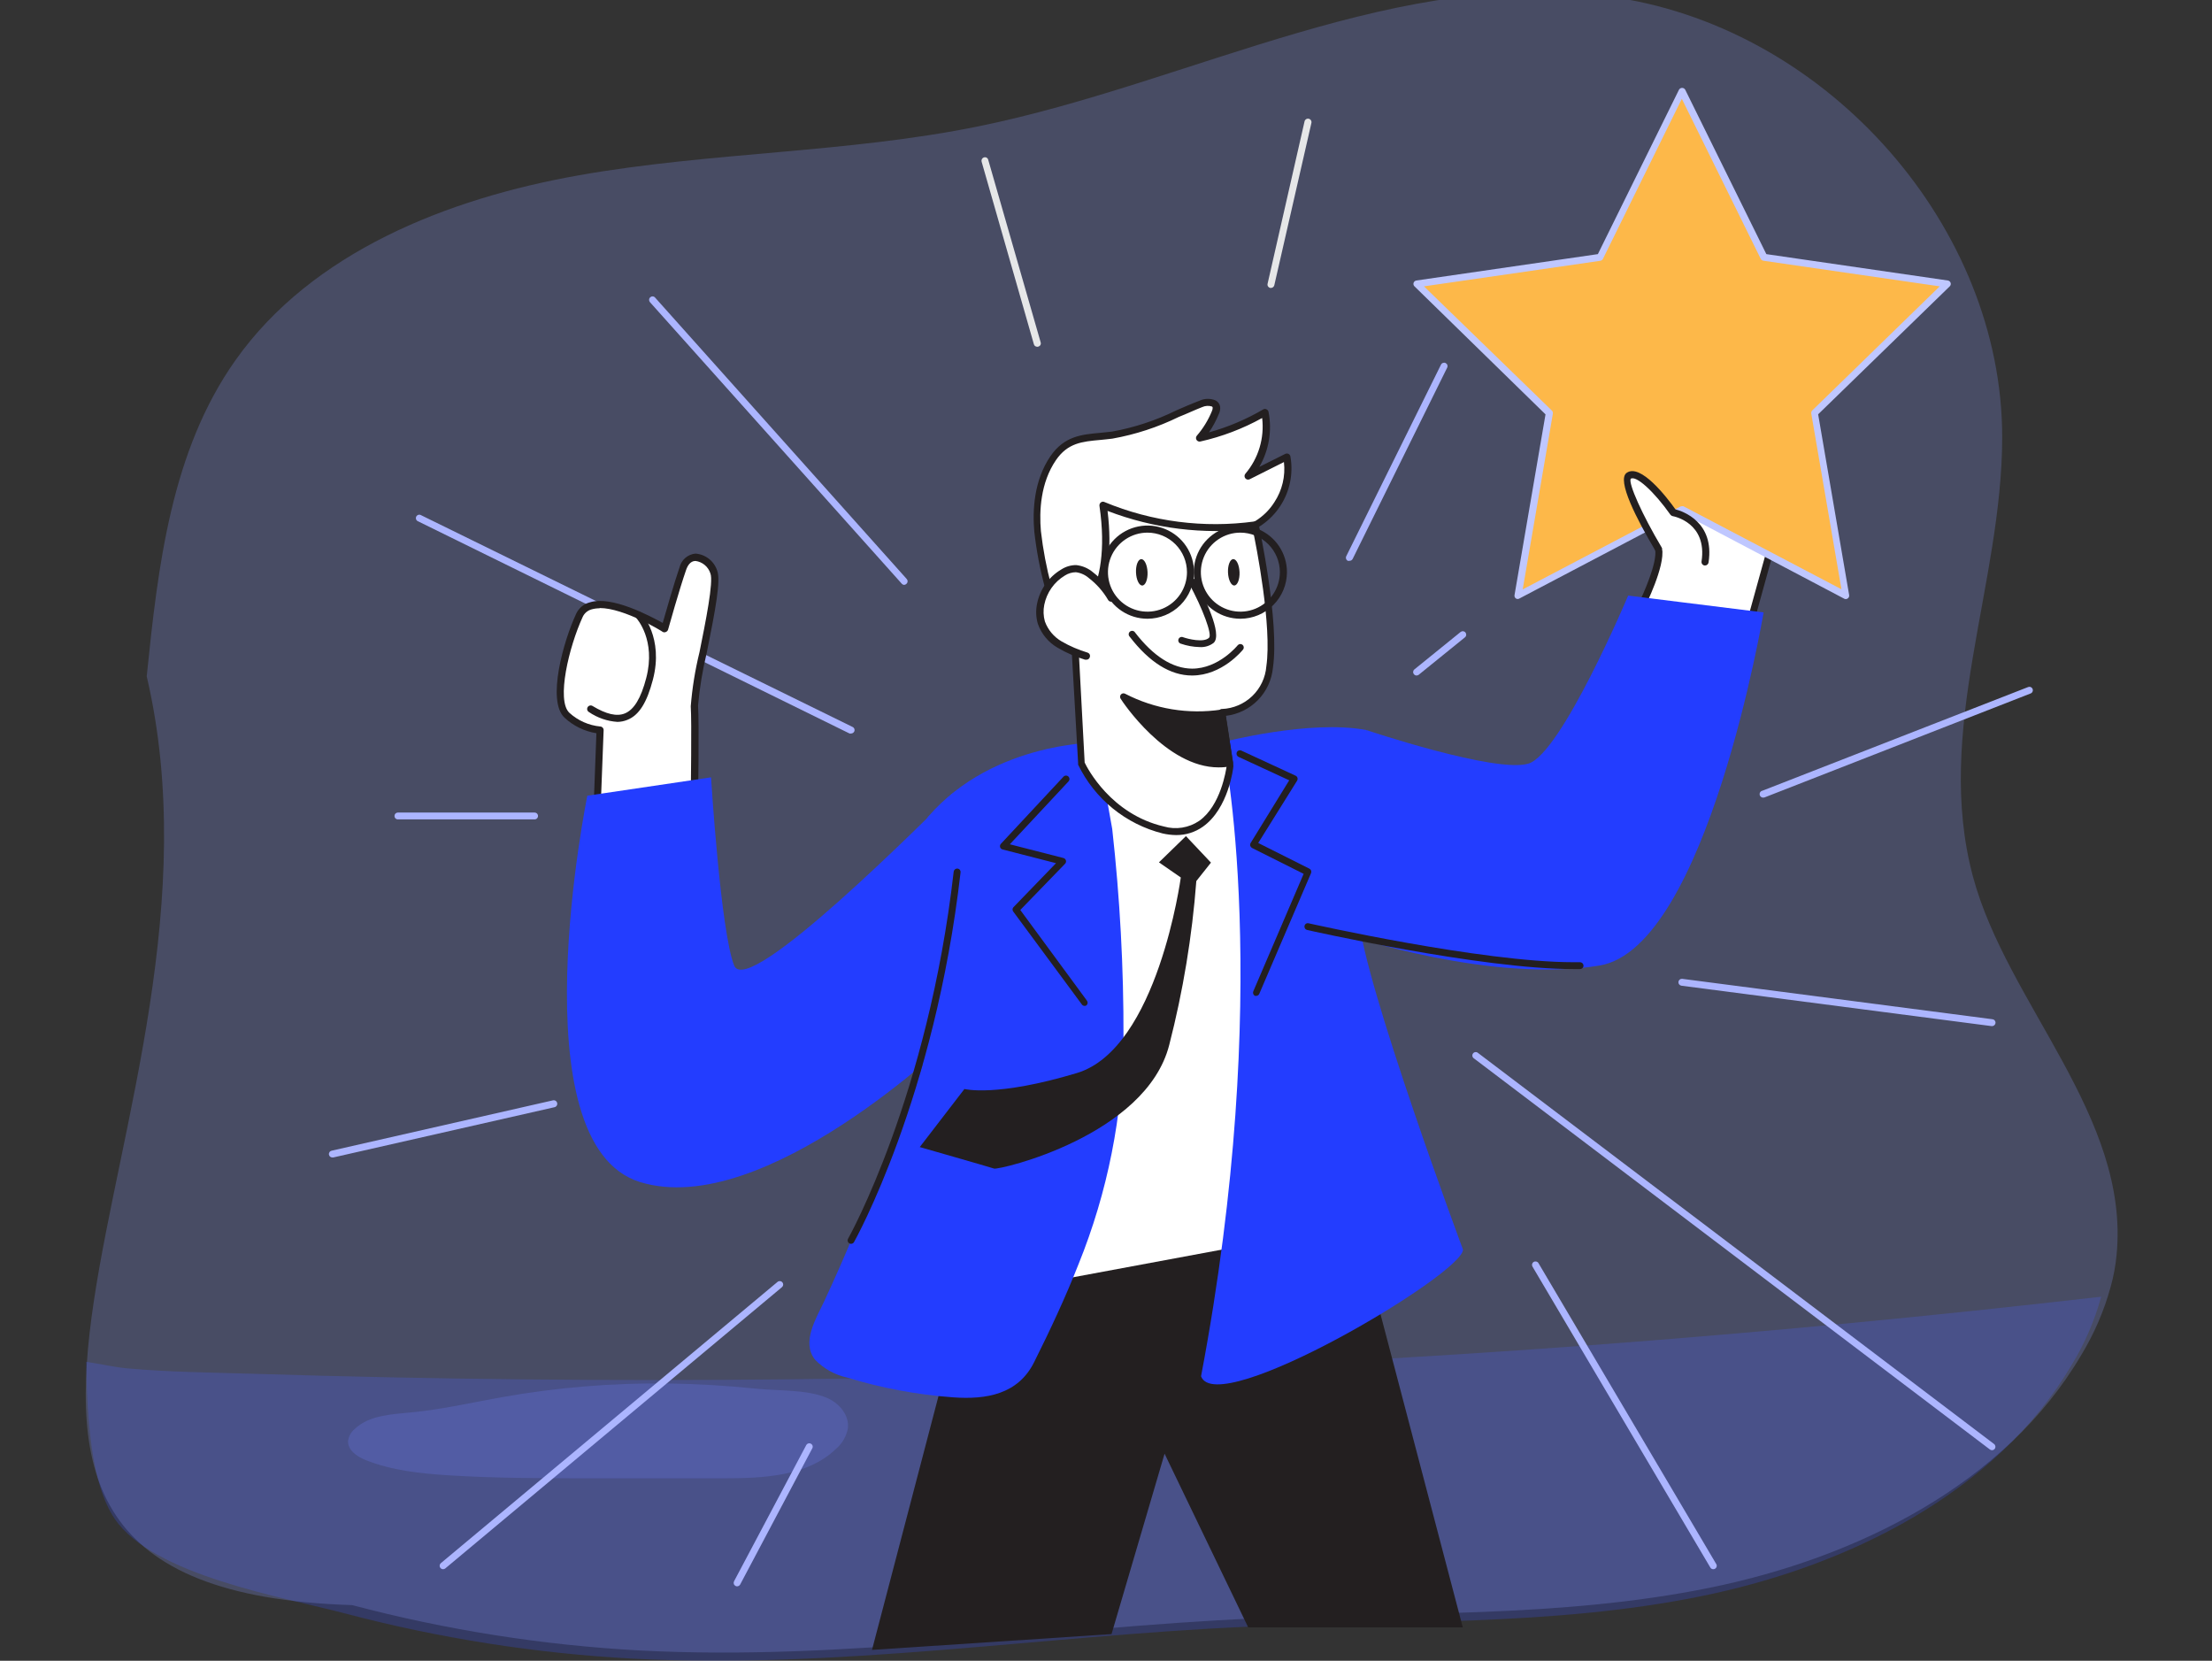 <svg width="365" height="274" viewBox="0 0 365 274" fill="none" xmlns="http://www.w3.org/2000/svg">
<rect x="0" y="0" width="365" height="274" fill="#333333" stroke="none"/>
<g clip-path="url(#clip0_393_5593)">
<path opacity="0.24" d="M346.716 213.936C345.632 217.891 343.992 221.682 341.843 225.204C329.398 246.269 305.051 258.438 280.523 263.389C255.995 268.341 230.686 267.277 205.648 268.397C171.871 269.9 138.171 275.421 104.38 273.656C88.363 272.791 72.483 270.296 57.003 266.213C46.63 263.471 25.194 259.896 18.92 250.563C14.995 244.747 14.35 233.849 14.221 224.672C16.57 225.029 18.894 225.567 20.947 225.755C27.892 226.381 34.921 226.45 41.886 226.656C56.633 227.119 71.39 227.426 86.159 227.576C144.944 228.182 203.682 226.304 262.372 221.942C290.541 219.839 318.655 217.17 346.716 213.936Z" fill="#3850FF"/>
<path opacity="0.24" d="M82.833 230.514C77.822 231.408 72.856 232.559 67.795 233.031C64.51 233.346 60.883 233.51 58.501 235.788C57.934 236.272 57.558 236.941 57.439 237.676C57.306 239.249 58.956 240.35 60.434 240.929C64.75 242.628 69.432 243.113 74.063 243.409C81.595 243.881 89.151 243.893 96.708 243.9H119.202C125.849 243.9 133.216 243.629 137.974 239.016C138.979 238.151 139.66 236.974 139.907 235.674C140.173 233.572 138.568 231.59 136.628 230.709C133.273 229.186 128.25 229.501 124.623 229.098C119.842 228.607 115.059 228.326 110.274 228.255C101.076 228.147 91.888 228.903 82.833 230.514Z" fill="#6877FD"/>
<path opacity="0.24" d="M349.259 207.017C349.092 208.792 348.768 210.55 348.289 212.271C347.203 216.247 345.561 220.058 343.407 223.598C330.942 244.773 306.554 257.006 281.986 261.984C257.417 266.962 232.066 265.892 206.987 267.018C173.179 268.528 139.423 274.079 105.577 272.304C89.532 271.434 73.626 268.927 58.12 264.822C-27.426 262.19 41.308 184.579 24.209 111.588C26.065 93.439 28.231 74.416 38.873 59.408C51.461 41.625 73.747 32.765 95.555 28.914C117.363 25.063 139.792 25.258 161.503 20.834C196.927 13.597 231.174 -5.929 266.889 -0.366C301.951 5.09 330.399 37.585 330.38 72.132C330.38 96.384 319.072 120.498 325.563 144.65C331.207 165.63 351.457 184.206 349.259 207.017Z" fill="#8C9AFF"/>
<path d="M140.431 121.018C140.349 121.034 140.264 121.034 140.182 121.018L69.003 86.018C68.927 85.991 68.858 85.949 68.8 85.894C68.742 85.838 68.697 85.771 68.666 85.697C68.636 85.623 68.622 85.543 68.625 85.463C68.628 85.383 68.648 85.304 68.683 85.232C68.719 85.16 68.769 85.097 68.831 85.046C68.893 84.995 68.965 84.958 69.042 84.936C69.12 84.915 69.201 84.911 69.28 84.923C69.359 84.936 69.435 84.965 69.502 85.009L140.692 119.941C140.759 119.973 140.819 120.019 140.869 120.075C140.918 120.131 140.956 120.196 140.98 120.267C141.004 120.337 141.015 120.412 141.01 120.486C141.005 120.561 140.986 120.634 140.953 120.7C140.903 120.796 140.828 120.876 140.736 120.932C140.645 120.988 140.539 121.018 140.431 121.018Z" fill="#ACB5FF"/>
<path d="M270.817 100.01C270.817 100.01 274.218 93.343 273.685 90.633C273.153 87.924 272.28 79.783 272.28 79.783L294.627 81.858L287.438 107.787" fill="white"/>
<path d="M287.416 108.377H287.257C287.109 108.335 286.984 108.236 286.908 108.103C286.831 107.97 286.81 107.812 286.849 107.663L293.844 82.391L272.937 80.452C273.187 82.493 273.878 88.388 274.264 90.554C274.774 93.422 271.486 100.01 271.339 100.293C271.268 100.43 271.147 100.534 271.001 100.583C270.854 100.632 270.695 100.621 270.556 100.554C270.487 100.52 270.426 100.473 270.375 100.415C270.325 100.358 270.286 100.29 270.262 100.218C270.238 100.145 270.228 100.068 270.234 99.991C270.24 99.915 270.261 99.84 270.296 99.772C271.203 97.958 273.481 92.822 273.119 90.701C272.642 88.003 271.735 80.146 271.701 79.806C271.691 79.72 271.7 79.632 271.728 79.55C271.755 79.468 271.8 79.392 271.86 79.33C271.922 79.268 271.997 79.221 272.08 79.192C272.162 79.163 272.249 79.151 272.336 79.159L294.627 81.257C294.712 81.267 294.794 81.294 294.868 81.337C294.942 81.38 295.007 81.438 295.057 81.506C295.106 81.577 295.138 81.657 295.152 81.741C295.166 81.826 295.16 81.912 295.137 81.994L287.96 107.935C287.93 108.058 287.861 108.168 287.763 108.248C287.664 108.328 287.542 108.373 287.416 108.377Z" fill="#231F20"/>
<path d="M114.558 132.663C114.558 132.663 114.762 119.466 114.558 116.495C114.354 113.524 118.81 96.994 117.744 94.397C116.678 91.801 113.708 90.792 112.642 93.853C111.576 96.915 109.66 103.717 109.66 103.717C109.66 103.717 97.96 96.506 95.613 101.45C93.266 106.393 91.077 115.588 93.549 117.935C95.052 119.333 96.971 120.202 99.014 120.407L98.379 137.153L114.558 132.663Z" fill="white"/>
<path d="M98.379 137.776C98.248 137.774 98.121 137.731 98.016 137.651C97.944 137.596 97.887 137.523 97.849 137.44C97.812 137.357 97.795 137.266 97.801 137.175L98.413 120.973C96.445 120.658 94.614 119.767 93.153 118.411C90.182 115.622 92.994 105.701 95.08 101.245C95.294 100.784 95.609 100.376 96.001 100.052C96.394 99.729 96.854 99.497 97.347 99.375C100.964 98.241 107.279 101.642 109.354 102.776C109.876 100.928 111.282 96.053 112.132 93.604C112.277 92.998 112.609 92.453 113.081 92.046C113.553 91.639 114.142 91.39 114.762 91.336C115.567 91.396 116.335 91.693 116.971 92.19C117.606 92.686 118.081 93.36 118.334 94.125C118.969 95.69 118.073 100.531 116.611 107.731C115.924 110.576 115.447 113.467 115.182 116.382C115.397 119.352 115.182 132.062 115.182 132.606C115.184 132.732 115.143 132.855 115.068 132.956C114.992 133.056 114.884 133.129 114.762 133.162L98.583 137.697C98.524 137.742 98.454 137.77 98.379 137.776ZM98.946 100.361C98.506 100.357 98.067 100.414 97.642 100.531C97.315 100.616 97.01 100.773 96.751 100.991C96.492 101.209 96.285 101.482 96.146 101.79C93.878 106.722 91.769 115.543 93.946 117.595C95.356 118.884 97.146 119.68 99.048 119.862C99.203 119.871 99.347 119.94 99.451 120.055C99.555 120.169 99.61 120.32 99.604 120.474L98.992 136.416L113.98 132.221C113.98 129.953 114.162 119.148 113.98 116.529C114.222 113.505 114.707 110.506 115.431 107.561C116.418 102.663 117.767 95.962 117.223 94.613C117.052 94.07 116.73 93.587 116.294 93.222C115.858 92.856 115.327 92.623 114.762 92.549C113.889 92.549 113.436 93.377 113.209 94.046C112.155 97.05 110.25 103.808 110.239 103.876C110.213 103.962 110.168 104.042 110.107 104.109C110.046 104.175 109.971 104.228 109.887 104.261C109.807 104.303 109.717 104.325 109.626 104.325C109.536 104.325 109.446 104.303 109.366 104.261C109.286 104.171 103.016 100.316 98.946 100.316V100.361Z" fill="#231F20"/>
<path d="M159.683 211.926L143.889 272.209L183.413 269.602L192.166 239.84L205.964 268.49H241.372L219.762 186.246L159.683 211.926Z" fill="#231F20"/>
<path d="M215.806 204.113L157.212 215.043L171.781 128.501C171.781 128.501 201.611 122.515 208.821 122.515C214.899 122.47 215.806 204.113 215.806 204.113Z" fill="white"/>
<path d="M157.211 215.565C157.063 215.566 156.921 215.509 156.814 215.406C156.749 215.342 156.7 215.263 156.67 215.177C156.641 215.09 156.632 214.998 156.644 214.907L171.213 128.354C171.236 128.242 171.291 128.139 171.371 128.059C171.452 127.978 171.555 127.923 171.667 127.901C172.88 127.651 201.633 121.903 208.821 121.903C210.114 121.903 213.152 121.971 215.147 163.263C216.123 183.445 216.361 203.898 216.372 204.08C216.372 204.213 216.326 204.343 216.241 204.446C216.156 204.55 216.038 204.62 215.907 204.647L157.302 215.531L157.211 215.565ZM172.268 128.932L157.903 214.295L215.238 203.637C214.717 158.399 211.905 123.037 208.821 123.037C202.188 123.037 175.771 128.229 172.268 128.932Z" fill="#231F20"/>
<path d="M181.701 122.47C180.828 123.037 183.379 135.633 183.527 136.767C184.802 148.192 185.423 159.681 185.386 171.177C185.293 184.006 182.774 196.701 177.96 208.592C175.794 214.091 173.277 219.465 170.635 224.749C167.994 230.032 162.801 230.939 157.268 230.542C151.348 230.114 145.495 229.022 139.819 227.288C137.783 226.853 135.923 225.818 134.479 224.318C132.211 221.427 134.683 217.515 135.976 214.749C137.812 210.814 139.57 206.812 141.214 202.821C143.833 196.37 150.896 180.905 152.699 174.182C155.046 165.44 151.565 165.418 151.973 156.381C152.143 152.731 152.189 149.08 152.336 145.429C152.415 143.241 151.758 136.359 153.186 134.703C164.105 122.13 181.701 122.47 181.701 122.47Z" fill="#233DFF"/>
<path d="M225.465 120.451C225.828 120.519 224.048 149.839 224.172 151.302C225.113 162.424 241.406 206.166 241.406 206.166C241.406 210.191 200.782 234.283 198.186 227.061C210.227 163.569 201.928 122.492 201.644 122.47C201.655 122.47 216.111 118.671 225.465 120.451Z" fill="#233DFF"/>
<path d="M195.692 137.946L191.236 142.277L194.842 144.771C194.842 144.771 191.044 173.025 177.688 177.039C164.332 181.053 159.139 179.669 159.139 179.669L151.769 189.25C151.769 189.25 163.221 192.527 164.037 192.799C164.853 193.071 189.116 187.413 192.937 172.39C195.215 163.529 196.71 154.484 197.404 145.361L199.819 142.322L195.692 137.946Z" fill="#231F20"/>
<path d="M178.98 165.962C178.892 165.961 178.806 165.94 178.727 165.901C178.649 165.862 178.58 165.805 178.527 165.735L167.211 150.418C167.124 150.317 167.077 150.188 167.077 150.055C167.077 149.922 167.124 149.793 167.211 149.692L174.252 142.413L165.42 140.146C165.326 140.123 165.239 140.075 165.169 140.007C165.099 139.939 165.049 139.854 165.023 139.76C164.997 139.665 164.995 139.565 165.019 139.47C165.043 139.375 165.091 139.287 165.159 139.216L175.488 128.139C175.592 128.029 175.735 127.965 175.886 127.961C176.037 127.956 176.183 128.012 176.293 128.116C176.403 128.22 176.467 128.363 176.471 128.514C176.475 128.665 176.419 128.811 176.316 128.921L166.633 139.295L175.488 141.563C175.582 141.59 175.668 141.64 175.738 141.71C175.807 141.779 175.858 141.865 175.885 141.96C175.913 142.054 175.915 142.155 175.891 142.25C175.867 142.346 175.818 142.433 175.749 142.504L168.357 150.134L179.366 165.112C179.451 165.232 179.486 165.382 179.463 165.528C179.439 165.674 179.36 165.806 179.241 165.894C179.161 165.938 179.071 165.962 178.98 165.962Z" fill="#231F20"/>
<path d="M207.325 164.306C207.249 164.317 207.173 164.317 207.098 164.306C206.961 164.244 206.854 164.132 206.799 163.992C206.744 163.852 206.745 163.697 206.803 163.558L215.114 144.17L206.588 139.896C206.453 139.818 206.351 139.693 206.304 139.545C206.282 139.469 206.276 139.39 206.286 139.312C206.296 139.234 206.321 139.159 206.361 139.091L212.733 128.74L204.365 124.873C204.23 124.807 204.125 124.691 204.072 124.55C204.02 124.409 204.023 124.253 204.082 124.114C204.114 124.046 204.158 123.984 204.214 123.934C204.269 123.883 204.334 123.844 204.405 123.819C204.476 123.794 204.551 123.783 204.626 123.786C204.7 123.79 204.774 123.809 204.842 123.842L213.787 127.98C213.861 128.013 213.926 128.061 213.979 128.122C214.032 128.183 214.071 128.254 214.093 128.331C214.115 128.409 214.122 128.49 214.112 128.57C214.102 128.649 214.077 128.726 214.037 128.796L207.619 139.08L216.066 143.32C216.195 143.384 216.295 143.494 216.345 143.629C216.396 143.764 216.393 143.913 216.338 144.046L207.812 163.921C207.776 164.025 207.711 164.116 207.625 164.185C207.538 164.253 207.434 164.295 207.325 164.306Z" fill="#231F20"/>
<path d="M277.517 15.021L291.043 42.425L321.281 46.824L299.399 68.151L304.569 98.275L277.517 84.058L250.465 98.275L255.635 68.151L233.753 46.824L263.991 42.425L277.517 15.021Z" fill="#FDB849"/>
<path d="M304.569 98.842C304.478 98.842 304.388 98.819 304.308 98.774L277.517 84.658L250.726 98.74C250.638 98.798 250.536 98.829 250.431 98.829C250.326 98.829 250.223 98.798 250.136 98.74C250.049 98.678 249.981 98.594 249.941 98.495C249.901 98.397 249.89 98.289 249.909 98.184L255.023 68.365L233.401 47.243C233.324 47.171 233.27 47.078 233.244 46.975C233.217 46.873 233.221 46.765 233.254 46.665C233.288 46.566 233.348 46.477 233.427 46.409C233.507 46.341 233.604 46.297 233.708 46.279L263.662 41.926L277.052 14.794C277.104 14.705 277.178 14.63 277.268 14.579C277.357 14.527 277.459 14.5 277.562 14.5C277.666 14.5 277.767 14.527 277.857 14.579C277.946 14.63 278.021 14.705 278.073 14.794L291.463 41.926L321.417 46.279C321.521 46.297 321.618 46.341 321.697 46.409C321.777 46.477 321.837 46.566 321.871 46.665C321.904 46.765 321.907 46.873 321.881 46.975C321.855 47.078 321.8 47.171 321.723 47.243L300.011 68.354L305.125 98.173C305.144 98.277 305.133 98.385 305.093 98.484C305.053 98.582 304.985 98.667 304.898 98.728C304.805 98.803 304.689 98.844 304.569 98.842ZM277.517 83.524C277.603 83.502 277.692 83.502 277.778 83.524L303.855 97.22L298.878 68.23C298.863 68.138 298.87 68.044 298.897 67.956C298.925 67.867 298.972 67.786 299.036 67.719L320.068 47.243L290.964 43.014C290.872 42.999 290.785 42.962 290.71 42.907C290.635 42.852 290.575 42.78 290.533 42.697L277.517 16.302L264.501 42.708C264.46 42.791 264.399 42.863 264.324 42.918C264.249 42.974 264.162 43.01 264.07 43.025L234.966 47.243L256.077 67.742C256.141 67.809 256.189 67.89 256.216 67.978C256.244 68.067 256.251 68.161 256.236 68.252L251.259 97.243L277.336 83.547C277.394 83.529 277.456 83.521 277.517 83.524Z" fill="#BFC7FF"/>
<path d="M225.466 120.451C225.466 120.451 246.724 127.594 252.178 125.996C257.631 124.397 268.663 98.263 268.663 98.263L291.01 101.041C291.01 101.041 281.69 156.324 263.958 159.295C246.225 162.265 222.654 154.363 222.654 154.363L225.466 120.451Z" fill="#233DFF"/>
<path d="M173.742 100.009C172.835 95.905 171.61 91.846 171.248 87.662C170.885 83.478 171.452 79.045 173.821 75.587C176.372 71.868 179.626 72.299 183.549 71.789C188.753 71.109 193.402 68.501 198.232 66.619C199.15 66.256 200.579 66.177 200.749 67.152C200.776 67.457 200.717 67.763 200.579 68.036C199.955 69.579 199.086 71.011 198.005 72.277C201.783 71.419 205.407 69.989 208.753 68.036C209.109 69.886 209.045 71.792 208.564 73.614C208.083 75.435 207.198 77.125 205.975 78.558L212.359 75.361C212.834 78.053 212.266 80.826 210.771 83.115C209.276 85.404 206.965 87.038 204.309 87.685" fill="white"/>
<path d="M173.742 100.587C173.61 100.59 173.48 100.546 173.377 100.463C173.273 100.38 173.202 100.264 173.175 100.134C172.937 99.068 172.676 98.002 172.416 96.925C171.602 93.905 171.018 90.827 170.67 87.719C170.364 84.249 170.579 79.283 173.345 75.247C175.613 71.959 178.47 71.687 181.52 71.415L183.481 71.211C187.169 70.544 190.745 69.365 194.105 67.707C195.386 67.152 196.701 66.574 198.017 66.075C198.425 65.898 198.864 65.807 199.309 65.807C199.754 65.807 200.194 65.898 200.602 66.075C200.792 66.175 200.957 66.319 201.083 66.494C201.209 66.669 201.293 66.871 201.327 67.084C201.38 67.496 201.309 67.914 201.123 68.286C200.69 69.358 200.143 70.381 199.49 71.336C202.632 70.465 205.647 69.188 208.459 67.537C208.54 67.493 208.632 67.469 208.725 67.469C208.818 67.469 208.91 67.493 208.992 67.537C209.076 67.577 209.149 67.635 209.206 67.708C209.263 67.781 209.302 67.866 209.32 67.957C209.925 71.065 209.386 74.286 207.801 77.027L212.087 74.884C212.168 74.845 212.257 74.825 212.348 74.825C212.438 74.825 212.527 74.845 212.608 74.884C212.689 74.923 212.76 74.98 212.815 75.051C212.87 75.122 212.908 75.204 212.926 75.293C213.434 78.137 212.837 81.068 211.256 83.487C209.676 85.907 207.232 87.631 204.422 88.308C204.347 88.325 204.269 88.326 204.194 88.312C204.118 88.298 204.046 88.269 203.981 88.227C203.917 88.185 203.861 88.13 203.818 88.066C203.775 88.002 203.746 87.93 203.731 87.855C203.704 87.702 203.737 87.544 203.824 87.415C203.911 87.287 204.044 87.196 204.196 87.163C206.715 86.59 208.905 85.04 210.284 82.855C211.572 80.902 212.13 78.557 211.86 76.234L206.191 79.079C206.07 79.134 205.934 79.147 205.806 79.115C205.677 79.083 205.562 79.009 205.481 78.904C205.4 78.799 205.356 78.67 205.357 78.537C205.359 78.404 205.405 78.276 205.488 78.172C206.561 76.912 207.361 75.444 207.839 73.859C208.317 72.275 208.462 70.609 208.266 68.966C205.066 70.737 201.63 72.043 198.062 72.844C197.942 72.869 197.817 72.857 197.705 72.809C197.592 72.76 197.497 72.678 197.434 72.573C197.37 72.468 197.341 72.346 197.35 72.224C197.359 72.102 197.406 71.986 197.484 71.891C198.531 70.679 199.373 69.304 199.978 67.821C200.062 67.644 200.105 67.45 200.103 67.254C200.099 67.213 200.084 67.173 200.06 67.14C200.036 67.106 200.004 67.079 199.967 67.061C199.443 66.903 198.879 66.939 198.379 67.163C197.087 67.662 195.772 68.297 194.513 68.785C191.047 70.482 187.36 71.688 183.561 72.367C182.869 72.458 182.2 72.515 181.554 72.583C178.561 72.855 176.191 73.07 174.241 75.916C171.679 79.658 171.475 84.34 171.758 87.617C172.108 90.678 172.684 93.71 173.481 96.687C173.742 97.821 174.003 98.841 174.252 99.918C174.283 100.07 174.252 100.228 174.167 100.357C174.082 100.486 173.95 100.577 173.799 100.61L173.742 100.587Z" fill="#231F20"/>
<path d="M201.655 117.538L203.005 126.336C203.005 126.336 201.621 139.137 191.95 136.892C182.279 134.647 178.424 125.928 178.424 125.928L177.188 102.685C177.188 102.685 184.32 98.796 182.064 83.275C189.99 86.597 198.665 87.722 207.177 86.529C207.177 86.529 210.578 102.515 209.535 109.998C209.361 111.997 208.465 113.865 207.015 115.252C205.565 116.639 203.66 117.452 201.655 117.538Z" fill="white"/>
<path d="M194.094 137.776C193.33 137.768 192.57 137.676 191.826 137.504C188.819 136.743 186.015 135.334 183.61 133.375C181.205 131.417 179.257 128.956 177.903 126.166C177.887 126.099 177.887 126.029 177.903 125.962L176.577 102.799C176.569 102.688 176.594 102.577 176.648 102.481C176.702 102.384 176.784 102.305 176.883 102.254C176.951 102.254 183.606 98.309 181.418 83.445C181.406 83.34 181.422 83.233 181.464 83.136C181.505 83.038 181.572 82.953 181.656 82.889C181.74 82.823 181.841 82.782 181.948 82.772C182.055 82.762 182.162 82.783 182.257 82.833C190.088 86.082 198.643 87.185 207.041 86.03C207.188 86.013 207.335 86.051 207.455 86.137C207.574 86.223 207.658 86.35 207.688 86.495C207.824 87.141 211.146 102.663 210.046 110.168C209.854 112.183 208.975 114.071 207.557 115.516C206.139 116.961 204.268 117.875 202.257 118.105L203.515 126.279C203.521 126.332 203.521 126.385 203.515 126.438C203.515 126.71 202.71 133.399 198.504 136.381C197.217 137.299 195.674 137.787 194.094 137.776ZM178.98 125.814C179.422 126.744 183.323 134.329 192.053 136.359C193.033 136.642 194.063 136.705 195.07 136.544C196.078 136.384 197.037 136.003 197.88 135.429C201.441 132.912 202.302 127.096 202.416 126.359L201.078 117.64C201.065 117.557 201.07 117.473 201.094 117.392C201.117 117.312 201.158 117.238 201.214 117.175C201.264 117.109 201.33 117.056 201.405 117.021C201.479 116.985 201.562 116.968 201.645 116.971C203.513 116.894 205.289 116.135 206.636 114.838C207.984 113.54 208.81 111.795 208.958 109.93C209.91 103.388 207.302 90.01 206.69 87.254C198.59 88.236 190.373 87.22 182.756 84.295C184.377 97.526 179.15 102.096 177.767 103.059L178.98 125.814Z" fill="#231F20"/>
<path d="M196.656 95.927C196.656 95.927 201.191 104.352 199.864 105.621C198.538 106.891 195.012 105.621 195.012 105.621" fill="white"/>
<path d="M197.937 106.756C196.886 106.732 195.846 106.545 194.853 106.2C194.777 106.181 194.706 106.146 194.644 106.097C194.582 106.049 194.531 105.988 194.494 105.918C194.457 105.849 194.435 105.773 194.429 105.695C194.423 105.616 194.433 105.537 194.459 105.463C194.485 105.389 194.526 105.321 194.58 105.264C194.634 105.206 194.699 105.161 194.771 105.13C194.843 105.099 194.921 105.083 195 105.084C195.078 105.085 195.156 105.102 195.227 105.134C196.044 105.429 198.629 106.064 199.502 105.225C200.057 104.715 198.47 100.429 196.18 96.223C196.144 96.157 196.121 96.085 196.113 96.011C196.105 95.937 196.112 95.862 196.133 95.79C196.154 95.719 196.189 95.652 196.236 95.594C196.283 95.536 196.341 95.488 196.406 95.452C196.472 95.416 196.544 95.393 196.618 95.385C196.692 95.377 196.767 95.384 196.839 95.405C196.911 95.426 196.977 95.461 197.036 95.508C197.094 95.555 197.142 95.613 197.177 95.679C198.629 98.332 201.815 104.647 200.261 106.064C199.598 106.572 198.77 106.819 197.937 106.756Z" fill="#231F20"/>
<path d="M188.495 96.601C189.02 96.579 189.406 95.587 189.355 94.386C189.304 93.184 188.837 92.229 188.312 92.251C187.786 92.273 187.401 93.264 187.452 94.466C187.502 95.667 187.969 96.623 188.495 96.601Z" fill="#231F20"/>
<path d="M203.674 96.597C204.2 96.575 204.585 95.583 204.534 94.382C204.484 93.181 204.017 92.225 203.491 92.247C202.966 92.269 202.581 93.261 202.631 94.462C202.682 95.663 203.149 96.619 203.674 96.597Z" fill="#231F20"/>
<path d="M183.368 98.717C182.505 97.26 181.374 95.979 180.035 94.942C179.346 94.32 178.483 93.924 177.563 93.808C176.807 93.816 176.068 94.036 175.431 94.443C174.479 95.001 173.655 95.754 173.014 96.653C172.373 97.552 171.929 98.576 171.713 99.658C171.501 100.661 171.54 101.701 171.826 102.686C172.374 104.212 173.442 105.496 174.842 106.314C176.23 107.116 177.706 107.755 179.241 108.219" fill="white"/>
<path d="M179.241 108.842H179.048C177.464 108.366 175.942 107.703 174.513 106.869C172.997 105.984 171.845 104.59 171.259 102.935C170.94 101.856 170.893 100.715 171.123 99.613C171.355 98.439 171.833 97.327 172.524 96.35C173.216 95.373 174.106 94.553 175.136 93.944C175.864 93.479 176.71 93.231 177.574 93.23C178.613 93.34 179.593 93.763 180.386 94.443C181.78 95.529 182.957 96.868 183.855 98.389C183.934 98.523 183.957 98.682 183.919 98.833C183.881 98.984 183.785 99.114 183.651 99.194C183.516 99.272 183.355 99.293 183.204 99.253C183.053 99.212 182.924 99.114 182.846 98.978C182.03 97.583 180.952 96.359 179.672 95.373C179.069 94.846 178.323 94.51 177.529 94.409C176.885 94.418 176.257 94.607 175.715 94.953C174.843 95.477 174.089 96.177 173.504 97.009C172.918 97.841 172.513 98.786 172.313 99.783C172.129 100.693 172.164 101.634 172.415 102.527C172.922 103.917 173.901 105.085 175.182 105.826C176.533 106.608 177.972 107.228 179.468 107.674C179.54 107.699 179.607 107.737 179.664 107.787C179.722 107.838 179.769 107.899 179.803 107.967C179.836 108.036 179.856 108.11 179.861 108.187C179.866 108.263 179.855 108.339 179.83 108.411C179.799 108.541 179.722 108.656 179.614 108.734C179.506 108.813 179.374 108.851 179.241 108.842Z" fill="#231F20"/>
<path d="M201.656 117.538C196.097 118.396 190.409 117.459 185.42 114.863C185.42 114.863 193.696 127.584 202.925 125.792L201.656 117.538Z" fill="#231F20"/>
<path d="M201.066 126.608C192.404 126.608 185.193 115.746 184.91 115.27C184.843 115.164 184.813 115.039 184.823 114.915C184.833 114.79 184.883 114.672 184.966 114.578C185.049 114.484 185.161 114.42 185.285 114.397C185.408 114.375 185.536 114.395 185.647 114.454C190.53 116.978 196.085 117.894 201.52 117.073C201.673 117.046 201.831 117.078 201.962 117.163C202.026 117.208 202.079 117.266 202.12 117.332C202.161 117.398 202.188 117.472 202.2 117.549L203.47 125.792C203.496 125.936 203.465 126.085 203.382 126.206C203.299 126.327 203.172 126.41 203.028 126.438C202.381 126.557 201.724 126.614 201.066 126.608ZM187.132 116.404C189.683 119.658 195.76 126.29 202.245 125.474L201.112 118.343C196.355 118.925 191.529 118.229 187.132 116.324V116.404Z" fill="#231F20"/>
<path d="M189.342 102.084C187.822 102.084 186.336 101.633 185.072 100.789C183.807 99.944 182.822 98.743 182.24 97.339C181.659 95.934 181.506 94.388 181.803 92.897C182.1 91.406 182.832 90.037 183.907 88.962C184.982 87.886 186.352 87.154 187.843 86.858C189.334 86.561 190.879 86.713 192.284 87.295C193.689 87.877 194.889 88.862 195.734 90.126C196.579 91.391 197.029 92.877 197.029 94.397C197.026 96.435 196.216 98.388 194.775 99.829C193.334 101.27 191.38 102.081 189.342 102.084ZM189.342 87.878C188.053 87.878 186.793 88.26 185.72 88.977C184.648 89.693 183.813 90.711 183.319 91.902C182.826 93.094 182.697 94.404 182.948 95.669C183.2 96.933 183.821 98.095 184.733 99.007C185.644 99.919 186.806 100.539 188.07 100.791C189.335 101.043 190.646 100.913 191.837 100.42C193.028 99.927 194.047 99.091 194.763 98.019C195.479 96.947 195.862 95.686 195.862 94.397C195.859 92.669 195.171 91.013 193.949 89.79C192.727 88.569 191.07 87.881 189.342 87.878Z" fill="#231F20"/>
<path d="M204.672 102.084C203.152 102.084 201.665 101.633 200.401 100.789C199.137 99.944 198.152 98.743 197.57 97.339C196.988 95.934 196.836 94.388 197.133 92.897C197.429 91.406 198.161 90.037 199.236 88.962C200.312 87.886 201.681 87.154 203.172 86.858C204.664 86.561 206.209 86.713 207.614 87.295C209.018 87.877 210.219 88.862 211.064 90.126C211.908 91.391 212.359 92.877 212.359 94.397C212.356 96.435 211.545 98.388 210.104 99.829C208.663 101.27 206.71 102.081 204.672 102.084ZM204.672 87.878C203.383 87.878 202.122 88.26 201.05 88.977C199.978 89.693 199.142 90.711 198.649 91.902C198.156 93.094 198.027 94.404 198.278 95.669C198.53 96.933 199.151 98.095 200.062 99.007C200.974 99.919 202.136 100.539 203.4 100.791C204.665 101.043 205.976 100.913 207.167 100.42C208.358 99.927 209.376 99.091 210.093 98.019C210.809 96.947 211.191 95.686 211.191 94.397C211.188 92.669 210.501 91.013 209.279 89.79C208.057 88.569 206.4 87.881 204.672 87.878Z" fill="#231F20"/>
<path d="M196.702 111.449C193.119 111.449 189.661 109.273 186.407 105.044C186.35 104.986 186.307 104.917 186.279 104.842C186.251 104.766 186.24 104.686 186.246 104.605C186.252 104.525 186.275 104.447 186.313 104.376C186.351 104.305 186.404 104.244 186.469 104.195C186.533 104.146 186.606 104.112 186.685 104.094C186.763 104.076 186.845 104.075 186.923 104.091C187.002 104.107 187.077 104.139 187.142 104.186C187.208 104.233 187.262 104.294 187.302 104.363C190.33 108.286 193.493 110.293 196.702 110.316C201.135 110.316 204.207 106.483 204.241 106.449C204.336 106.341 204.469 106.273 204.613 106.259C204.756 106.245 204.9 106.286 205.014 106.374C205.128 106.462 205.205 106.591 205.227 106.733C205.25 106.876 205.218 107.022 205.137 107.141C204.978 107.334 201.656 111.449 196.702 111.449Z" fill="#231F20"/>
<path d="M157.212 130.848C153.187 134.714 123.379 164.862 121.146 159.306C118.912 153.751 117.325 128.252 117.325 128.252L96.917 131.279C96.917 131.279 85.148 188.694 105.613 195.02C126.078 201.347 157.212 171.211 157.212 171.211V130.848Z" fill="#233DFF"/>
<path d="M140.431 205.214C140.331 205.215 140.233 205.187 140.147 205.135C140.083 205.098 140.026 205.049 139.98 204.99C139.935 204.932 139.901 204.864 139.882 204.792C139.863 204.72 139.859 204.645 139.869 204.572C139.88 204.498 139.905 204.427 139.943 204.364C140.068 204.137 153.129 180.826 157.37 143.797C157.392 143.648 157.47 143.514 157.588 143.422C157.706 143.329 157.855 143.285 158.005 143.298C158.153 143.315 158.289 143.39 158.382 143.507C158.476 143.624 158.519 143.773 158.503 143.922C154.229 181.2 141.054 204.692 140.918 204.931C140.869 205.016 140.798 205.087 140.712 205.137C140.627 205.187 140.53 205.213 140.431 205.214Z" fill="#231F20"/>
<path d="M259.592 159.885C244.343 159.885 215.976 153.502 215.692 153.434C215.619 153.417 215.55 153.387 215.488 153.344C215.427 153.301 215.375 153.246 215.335 153.183C215.295 153.12 215.268 153.049 215.255 152.976C215.242 152.902 215.245 152.826 215.261 152.753C215.276 152.68 215.305 152.61 215.348 152.548C215.391 152.486 215.446 152.434 215.51 152.395C215.574 152.355 215.645 152.33 215.719 152.319C215.794 152.309 215.869 152.314 215.942 152.334C216.225 152.39 244.468 158.751 259.581 158.751H260.715C260.864 158.751 261.008 158.809 261.116 158.912C261.224 159.016 261.287 159.157 261.293 159.307C261.294 159.381 261.281 159.455 261.254 159.524C261.227 159.594 261.187 159.657 261.135 159.711C261.083 159.764 261.022 159.807 260.954 159.837C260.885 159.867 260.812 159.883 260.737 159.885H259.592Z" fill="#231F20"/>
<path d="M105.386 101.494C105.386 101.494 108.969 105.315 107.211 112.016C105.454 118.716 102.495 119.952 97.472 116.97" fill="white"/>
<path d="M101.883 119.103C100.193 118.99 98.564 118.426 97.166 117.47C97.1 117.43 97.043 117.378 96.998 117.317C96.953 117.255 96.92 117.186 96.901 117.111C96.883 117.037 96.879 116.96 96.891 116.884C96.902 116.809 96.928 116.736 96.968 116.671C97.007 116.605 97.059 116.548 97.121 116.503C97.182 116.457 97.252 116.424 97.326 116.406C97.4 116.387 97.478 116.384 97.553 116.395C97.629 116.407 97.701 116.433 97.767 116.472C100.035 117.844 101.781 118.241 103.096 117.708C104.615 117.096 105.771 115.191 106.633 111.869C108.277 105.588 105.08 102.05 104.944 101.903C104.835 101.793 104.774 101.644 104.774 101.489C104.774 101.334 104.835 101.186 104.944 101.075C104.997 101.02 105.06 100.977 105.13 100.947C105.2 100.917 105.276 100.902 105.352 100.902C105.428 100.902 105.504 100.917 105.574 100.947C105.644 100.977 105.707 101.02 105.76 101.075C105.919 101.245 109.547 105.214 107.733 112.141C106.747 115.894 105.465 118.003 103.504 118.774C102.989 118.984 102.439 119.096 101.883 119.103Z" fill="#231F20"/>
<path d="M273.685 90.633C273.685 90.633 267.143 79.624 268.742 78.501C270.34 77.379 274.059 81.665 276.111 84.567C276.111 84.567 282.404 85.701 281.35 92.708" fill="white"/>
<path d="M281.35 93.298H281.259C281.106 93.273 280.969 93.189 280.878 93.064C280.787 92.938 280.749 92.782 280.771 92.629C281.735 86.257 276.236 85.191 276.01 85.157C275.859 85.129 275.725 85.043 275.635 84.919C272.937 81.099 269.966 78.389 269.082 78.99C268.663 79.749 270.998 84.965 274.195 90.328C274.271 90.46 274.292 90.618 274.254 90.766C274.216 90.914 274.122 91.041 273.991 91.121C273.925 91.162 273.852 91.189 273.775 91.201C273.699 91.212 273.621 91.209 273.546 91.189C273.471 91.171 273.4 91.137 273.338 91.09C273.277 91.043 273.225 90.984 273.186 90.917C270.08 85.679 266.724 79.194 268.413 78.015C270.681 76.405 275 81.983 276.463 84.035C277.676 84.352 282.937 86.121 281.928 92.788C281.909 92.928 281.84 93.057 281.734 93.151C281.628 93.244 281.491 93.297 281.35 93.298Z" fill="#231F20"/>
<path d="M73.106 258.898C72.991 258.897 72.879 258.861 72.784 258.794C72.69 258.727 72.619 258.634 72.579 258.525C72.54 258.417 72.534 258.299 72.564 258.187C72.593 258.075 72.656 257.975 72.744 257.9L128.299 211.495C128.415 211.398 128.564 211.352 128.714 211.366C128.788 211.373 128.86 211.394 128.926 211.429C128.992 211.464 129.051 211.511 129.098 211.568C129.146 211.626 129.182 211.692 129.204 211.763C129.226 211.834 129.234 211.909 129.227 211.983C129.22 212.057 129.199 212.13 129.164 212.196C129.129 212.262 129.082 212.32 129.025 212.368L73.469 258.774C73.367 258.856 73.238 258.9 73.106 258.898Z" fill="#ACB5FF"/>
<path d="M328.696 239.261C328.574 239.262 328.454 239.222 328.356 239.148L243.232 174.636C243.162 174.595 243.102 174.541 243.055 174.475C243.008 174.41 242.975 174.336 242.959 174.257C242.943 174.178 242.944 174.096 242.962 174.018C242.98 173.939 243.015 173.866 243.063 173.802C243.112 173.738 243.174 173.685 243.245 173.646C243.315 173.608 243.393 173.585 243.474 173.579C243.554 173.573 243.635 173.585 243.71 173.612C243.786 173.64 243.855 173.684 243.912 173.74L329.037 238.241C329.157 238.331 329.236 238.466 329.258 238.614C329.279 238.763 329.24 238.914 329.15 239.035C329.097 239.104 329.028 239.161 328.949 239.2C328.871 239.24 328.784 239.261 328.696 239.261Z" fill="#ACB5FF"/>
<path d="M149.218 96.495C149.138 96.494 149.06 96.477 148.987 96.443C148.915 96.41 148.851 96.362 148.798 96.302L107.267 49.874C107.163 49.766 107.104 49.622 107.104 49.471C107.104 49.321 107.163 49.177 107.267 49.069C107.32 49.016 107.383 48.974 107.452 48.945C107.521 48.916 107.595 48.901 107.67 48.901C107.745 48.901 107.819 48.916 107.888 48.945C107.957 48.974 108.02 49.016 108.072 49.069L149.592 95.497C149.645 95.55 149.687 95.613 149.716 95.682C149.745 95.751 149.759 95.825 149.759 95.9C149.759 95.975 149.745 96.049 149.716 96.118C149.687 96.187 149.645 96.25 149.592 96.302C149.496 96.411 149.362 96.48 149.218 96.495Z" fill="#ACB5FF"/>
<path d="M291.032 131.585C290.882 131.612 290.727 131.578 290.601 131.491C290.476 131.404 290.39 131.27 290.363 131.12C290.336 130.97 290.37 130.815 290.457 130.689C290.544 130.564 290.678 130.478 290.828 130.451L334.66 113.354C334.8 113.298 334.956 113.3 335.094 113.36C335.233 113.419 335.342 113.531 335.397 113.671C335.453 113.811 335.451 113.967 335.391 114.105C335.332 114.244 335.22 114.352 335.08 114.408L291.225 131.54C291.165 131.569 291.099 131.585 291.032 131.585Z" fill="#ACB5FF"/>
<path d="M222.654 92.526C222.572 92.547 222.486 92.547 222.404 92.526C222.337 92.493 222.277 92.448 222.228 92.392C222.178 92.336 222.14 92.271 222.116 92.2C222.092 92.13 222.082 92.055 222.087 91.981C222.091 91.906 222.111 91.833 222.144 91.766L237.778 60.156C237.845 60.021 237.962 59.918 238.104 59.869C238.247 59.82 238.403 59.829 238.538 59.896C238.673 59.962 238.777 60.079 238.826 60.221C238.875 60.364 238.865 60.52 238.799 60.655L223.198 92.22C223.146 92.318 223.067 92.398 222.971 92.453C222.874 92.507 222.764 92.532 222.654 92.526Z" fill="#ACB5FF"/>
<path d="M328.696 169.295H328.639L277.46 162.629C277.386 162.62 277.314 162.596 277.249 162.56C277.183 162.523 277.126 162.474 277.079 162.415C277.033 162.356 276.999 162.288 276.979 162.216C276.958 162.144 276.953 162.068 276.961 161.994C276.97 161.919 276.994 161.847 277.031 161.782C277.067 161.717 277.117 161.659 277.176 161.613C277.235 161.567 277.302 161.532 277.374 161.512C277.446 161.492 277.522 161.486 277.596 161.495L328.787 168.162C328.936 168.181 329.07 168.259 329.162 168.378C329.253 168.497 329.294 168.648 329.274 168.797C329.255 168.936 329.186 169.063 329.079 169.155C328.973 169.247 328.837 169.297 328.696 169.295Z" fill="#ACB5FF"/>
<path d="M233.753 111.45C233.667 111.451 233.583 111.432 233.506 111.395C233.429 111.357 233.362 111.302 233.31 111.234C233.262 111.177 233.226 111.112 233.204 111.04C233.182 110.969 233.175 110.895 233.182 110.821C233.19 110.747 233.212 110.675 233.247 110.61C233.283 110.544 233.332 110.487 233.39 110.441L241.02 104.262C241.138 104.169 241.287 104.126 241.436 104.143C241.584 104.16 241.72 104.235 241.814 104.352C241.908 104.468 241.952 104.617 241.937 104.765C241.923 104.914 241.85 105.051 241.735 105.146L234.104 111.325C234.004 111.404 233.88 111.448 233.753 111.45Z" fill="#ACB5FF"/>
<path d="M282.711 258.898C282.612 258.9 282.516 258.876 282.43 258.828C282.344 258.78 282.273 258.71 282.223 258.626L252.869 208.966C252.795 208.837 252.775 208.683 252.813 208.539C252.851 208.394 252.945 208.271 253.073 208.195C253.203 208.119 253.358 208.097 253.504 208.133C253.65 208.169 253.776 208.26 253.856 208.388L283.198 258.048C283.236 258.112 283.262 258.182 283.272 258.256C283.283 258.33 283.278 258.405 283.259 258.477C283.24 258.548 283.207 258.616 283.161 258.675C283.116 258.733 283.059 258.782 282.994 258.819C282.909 258.873 282.811 258.9 282.711 258.898Z" fill="#ACB5FF"/>
<path d="M121.621 261.721C121.53 261.722 121.44 261.699 121.36 261.653C121.229 261.583 121.13 261.465 121.086 261.322C121.041 261.18 121.054 261.026 121.122 260.894L133.038 238.422C133.074 238.356 133.122 238.299 133.18 238.252C133.238 238.205 133.305 238.17 133.377 238.149C133.448 238.127 133.523 238.121 133.598 238.129C133.672 238.137 133.744 238.159 133.809 238.195C133.875 238.23 133.932 238.277 133.979 238.334C134.026 238.391 134.061 238.457 134.082 238.528C134.103 238.598 134.11 238.673 134.102 238.746C134.094 238.819 134.072 238.89 134.036 238.955L122.131 261.427C122.08 261.516 122.005 261.591 121.916 261.642C121.826 261.694 121.725 261.721 121.621 261.721Z" fill="#ACB5FF"/>
<path d="M54.83 190.962C54.704 190.963 54.582 190.92 54.483 190.842C54.384 190.764 54.315 190.654 54.286 190.531C54.252 190.385 54.277 190.232 54.356 190.104C54.434 189.977 54.56 189.886 54.706 189.851L91.248 181.54C91.398 181.507 91.555 181.535 91.685 181.618C91.815 181.701 91.906 181.832 91.939 181.982C91.972 182.133 91.944 182.29 91.861 182.42C91.778 182.549 91.647 182.641 91.497 182.674L54.955 190.973L54.83 190.962Z" fill="#ACB5FF"/>
<path d="M171.145 57.209C171.022 57.211 170.902 57.172 170.803 57.098C170.705 57.024 170.633 56.92 170.601 56.801L161.973 26.665C161.934 26.519 161.954 26.364 162.028 26.233C162.102 26.102 162.225 26.004 162.369 25.962C162.44 25.941 162.514 25.935 162.588 25.943C162.661 25.951 162.732 25.974 162.796 26.01C162.86 26.046 162.917 26.094 162.962 26.152C163.008 26.21 163.041 26.276 163.061 26.348L171.723 56.495C171.744 56.566 171.75 56.64 171.742 56.713C171.734 56.786 171.711 56.857 171.675 56.921C171.639 56.986 171.591 57.042 171.533 57.088C171.475 57.133 171.409 57.167 171.338 57.187C171.276 57.21 171.21 57.218 171.145 57.209Z" fill="#E6E7E8"/>
<path d="M209.717 47.504H209.592C209.519 47.488 209.45 47.458 209.388 47.415C209.327 47.372 209.275 47.317 209.235 47.254C209.195 47.191 209.168 47.12 209.155 47.046C209.142 46.972 209.144 46.897 209.161 46.824L215.261 20.033C215.294 19.882 215.385 19.751 215.515 19.668C215.645 19.585 215.802 19.557 215.953 19.59C216.103 19.623 216.234 19.715 216.317 19.845C216.4 19.974 216.428 20.132 216.395 20.282L210.272 47.062C210.242 47.187 210.171 47.298 210.07 47.379C209.97 47.459 209.845 47.503 209.717 47.504Z" fill="#E6E7E8"/>
<path d="M88.209 135.191H65.658C65.508 135.191 65.364 135.131 65.257 135.025C65.151 134.919 65.091 134.774 65.091 134.624C65.091 134.474 65.151 134.329 65.257 134.223C65.364 134.117 65.508 134.057 65.658 134.057H88.209C88.36 134.057 88.504 134.117 88.61 134.223C88.716 134.329 88.776 134.474 88.776 134.624C88.776 134.774 88.716 134.919 88.61 135.025C88.504 135.131 88.36 135.191 88.209 135.191Z" fill="#ACB5FF"/>
</g>
<defs>
<clipPath id="clip0_393_5593">
<rect width="365" height="274" fill="white"/>
</clipPath>
</defs>
</svg>

